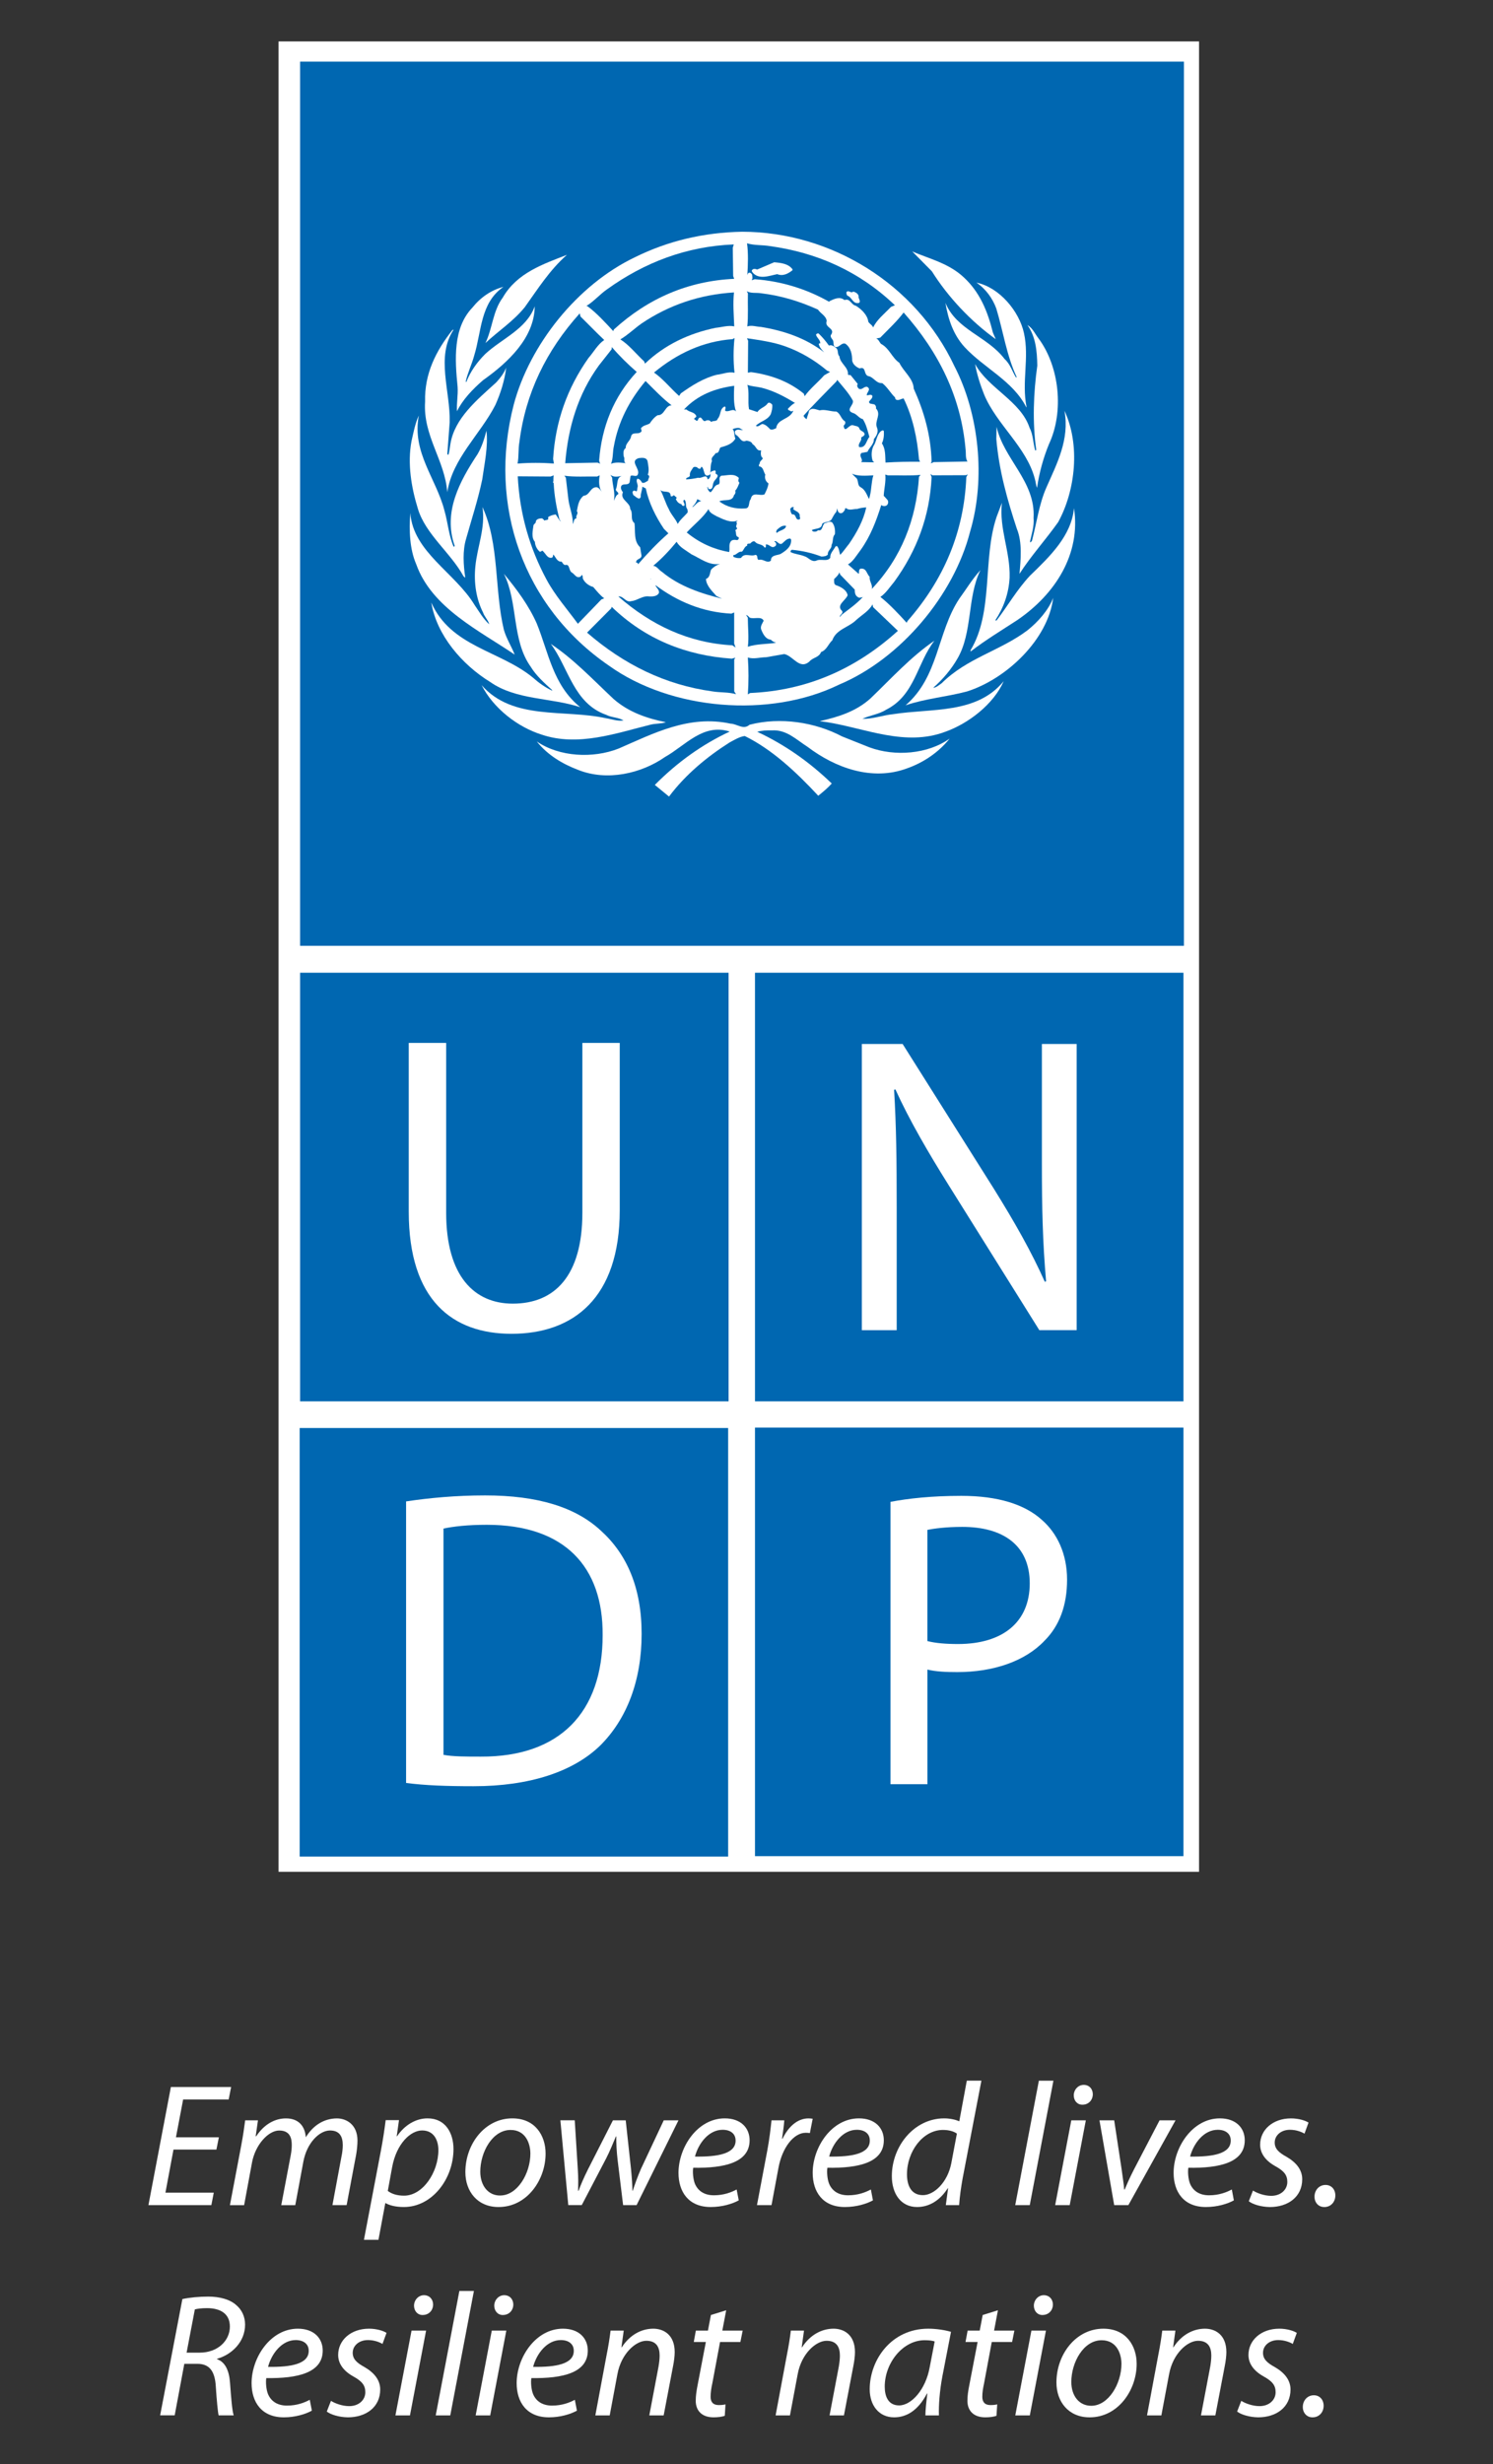 <?xml version="1.0" encoding="utf-8"?>
<!-- Generator: Adobe Illustrator 25.0.1, SVG Export Plug-In . SVG Version: 6.00 Build 0)  -->
<svg version="1.1" id="Layer_1" xmlns="http://www.w3.org/2000/svg" xmlns:xlink="http://www.w3.org/1999/xlink" x="0px" y="0px"
	 viewBox="0 0 510.24 841.89" style="enable-background:new 0 0 510.24 841.89;" xml:space="preserve">
<rect x="0" y="0" width="510.24" height="841.89" fill="#333333" stroke="none"/>
<style type="text/css">
	.st0{clip-path:url(#SVGID_2_);fill:none;stroke:#636466;stroke-width:0.25;}
	.st1{fill:#0067B1;}
	.st2{clip-path:url(#SVGID_4_);fill:#FFFFFF;}
	.st3{clip-path:url(#SVGID_4_);fill:#0067B1;}
	.st4{clip-path:url(#SVGID_4_);}
	.st5{fill:#FFFFFF;}
	.st6{clip-path:url(#SVGID_6_);}
	.st7{clip-path:url(#SVGID_16_);fill:#FFFFFF;}
	.st8{clip-path:url(#SVGID_16_);fill:#0067B1;}
	.st9{clip-path:url(#SVGID_16_);fill-rule:evenodd;clip-rule:evenodd;}
	.st10{clip-path:url(#SVGID_18_);fill-rule:evenodd;clip-rule:evenodd;}
	.st11{clip-path:url(#SVGID_20_);fill-rule:evenodd;clip-rule:evenodd;}
	.st12{clip-path:url(#SVGID_22_);fill:none;stroke:#636466;stroke-width:0.25;}
	.st13{fill:#9B9DA0;}
	.st14{fill:none;stroke:#FFFFFF;}
	.st15{fill:#006BB6;}
	.st16{clip-path:url(#SVGID_24_);}
	.st17{clip-path:url(#SVGID_28_);}
	.st18{clip-path:url(#SVGID_32_);fill:#FFFFFF;}
	.st19{clip-path:url(#SVGID_32_);fill:#0067B1;}
	.st20{clip-path:url(#SVGID_34_);fill:#FFFFFF;}
	.st21{clip-path:url(#SVGID_34_);}
	.st22{clip-path:url(#SVGID_34_);fill:#0067B1;}
	.st23{clip-path:url(#SVGID_36_);fill:#FFFFFF;}
	.st24{clip-path:url(#SVGID_36_);}
	.st25{fill:none;stroke:#FFFFFF;stroke-width:0.544;}
	.st26{clip-path:url(#SVGID_40_);fill:#FFFFFF;}
	.st27{clip-path:url(#SVGID_42_);fill:#FFFFFF;}
	.st28{clip-path:url(#SVGID_44_);fill:#FFFFFF;}
	.st29{clip-path:url(#SVGID_44_);fill:#0067B1;}
	.st30{clip-path:url(#SVGID_46_);fill:#FFFFFF;}
	.st31{clip-path:url(#SVGID_46_);fill:#0067B1;}
	.st32{clip-path:url(#SVGID_48_);fill:#FFFFFF;}
	.st33{clip-path:url(#SVGID_48_);fill:#0067B1;}
	.st34{clip-path:url(#SVGID_48_);}
	.st35{clip-path:url(#SVGID_50_);}
	.st36{clip-path:url(#SVGID_56_);fill:#FFFFFF;}
	.st37{clip-path:url(#SVGID_56_);fill:#0067B1;}
</style>
<g>
	<rect x="95.2" y="14.16" class="st5" width="314.58" height="625.39"/>
	<rect x="102.56" y="332.36" class="st1" width="146.44" height="146.44"/>
	<path class="st5" d="M139.69,356.35v57.6c0,30.47,15.08,41.78,35.12,41.78c21.16,0,36.99-12.21,36.99-42.23v-57.16h-12.77v58.03
		c0,21.51-9.43,31.06-23.79,31.06c-13.06,0-22.76-9.3-22.76-31.06v-58.03H139.69z"/>
	<rect x="258.02" y="332.36" class="st1" width="146.43" height="146.44"/>
	<path class="st5" d="M306.45,454.48v-41.77c0-16.28-0.14-28.01-0.89-40.34l0.45-0.14c4.81,10.59,11.34,21.75,18.14,32.62
		l31.04,49.63h12.76V356.7h-11.88v41.05c0,15.12,0.28,26.99,1.44,40.06l-0.45,0.13c-4.51-10.14-10.28-20.31-17.4-31.76l-31.19-49.48
		h-13.93v97.79H306.45z"/>
	<rect x="258.02" y="487.78" class="st1" width="146.43" height="146.43"/>
	<path class="st5" d="M355.98,519.24c-5.82-5.23-14.94-8.14-27.43-8.14c-10.15,0-18.13,0.89-24.22,2.05v96.47h12.62v-39.16
		c2.92,0.71,6.39,0.86,10.17,0.86c12.33,0,23.2-3.67,29.86-10.73c5.1-5.1,7.7-12.07,7.7-20.9
		C364.66,530.95,361.33,523.86,355.98,519.24"/>
	<path class="st1" d="M327.4,561.73c-4.07,0-7.7-0.29-10.46-1.01v-38c2.18-0.43,6.39-1.02,11.89-1.02c13.93,0,23.09,6.21,23.09,19.3
		C351.92,554.19,342.76,561.73,327.4,561.73"/>
	<rect x="102.41" y="487.92" class="st1" width="146.44" height="146.43"/>
	<path class="st5" d="M205.37,523.01c-8.56-7.98-21.46-12.06-39.6-12.06c-10.02,0-19.13,0.87-26.99,2.05v96.19
		c6.52,0.87,13.93,1.12,23.08,1.12c18.99,0,34.08-4.88,43.39-14.03c8.96-8.98,14.03-22.07,14.03-38.01
		C219.28,542.44,214.21,531,205.37,523.01"/>
	<path class="st1" d="M164.32,600.2c-4.95,0-9.58,0-12.76-0.61v-77.31c3.33-0.72,8.27-1.29,14.79-1.29
		c26.68,0,39.77,14.36,39.61,37.7C205.96,585.1,191.29,600.33,164.32,600.2"/>
	<rect x="102.56" y="21.06" class="st1" width="302.05" height="302.11"/>
	<path class="st5" d="M361.66,178.36c-4.23,5.99-9.34,11.6-13.25,17.71c0.44-4.83,1.01-10.79-0.89-15.38
		c-3.25-9.87-6.11-19.87-7.02-30.71l0.09-4.14c2.46,11.06,13.34,18.68,12.64,31.09c0.25,3.01-0.69,5.55-1.23,8.2l0.19,0.2l0.49-0.56
		c1.61-6.08,2.41-12.49,4.91-18.16c3.58-8.16,8-16.41,6.2-26.27C369.21,151.96,367.59,167.49,361.66,178.36"/>
	<path class="st5" d="M354.96,115.68c7.15,9.66,8.72,25.04,3.51,36.11c-1.92,4.71-3.3,9.7-4.06,14.89c-0.38-0.89-0.44-2.09-0.76-3.1
		c-2.82-10.83-13.08-18.55-17.32-28.78c-1.32-3.35-2.45-6.8-3.09-10.43c4.49,8.33,15.61,12.64,18.63,21.82
		c1.25,2.34,1.17,5.23,1.93,7.73c0.17,0,0.33-0.12,0.33-0.29c-1.33-9.46-0.93-19.36,0.37-28.69c-0.08-5.08-0.57-9.98-3.38-13.89
		C352.92,112.11,353.74,114.12,354.96,115.68"/>
	<path class="st5" d="M349.95,113.84c1.87,8.45-0.85,16.7,0.88,25.24l-0.09,0.07c-4.59-9.05-14.37-13.31-21.09-20.56
		c-3.91-4.3-5.6-9.54-6.55-15.1c3.86,9.3,14.24,11.35,20.2,19.15c2,1.81,2.65,4.31,3.94,6.37l0.2-0.21
		c-3.43-7.32-4.59-15.58-6.95-23.38c-1.23-3.4-3.6-6.73-6.79-8.86C341.54,98.18,348.33,106.34,349.95,113.84"/>
	<path class="st5" d="M329.01,94.43c5.91,5.27,8.57,12.12,10.32,19.21l0.96,2.24c-8.57-6.14-16.34-14.45-21.82-23.18l-6.69-6.77
		C317.66,88.43,323.99,89.92,329.01,94.43"/>
	<path class="st5" d="M217.04,87.87c11.15-5.51,23.35-8.45,36.62-8.69c30.34,0.05,59.33,17.86,72.53,45.96
		c8.37,16.14,10.76,38.37,5.32,56.6c-5.52,21.53-23.63,43.31-44.72,52.17c-23.74,11.63-57.49,8.73-78.65-6.45
		c-29.43-20.15-41.46-54.9-32.57-89.19C180.97,117.9,197.2,97.33,217.04,87.87"/>
	<path class="st5" d="M193.76,87.07c-5.92,5.19-10.02,11.75-14.4,17.87c-3.94,4.86-8.97,8.08-13.46,12.27
		c2.42-4.99,2.51-10.95,5.93-15.54C176.71,93.18,185.74,90.21,193.76,87.07"/>
	<path class="st5" d="M161.42,105.13c2.86-3.57,6.52-6.07,10.63-7.11c-7.96,5.46-7.45,15.29-9.99,23.46
		c-0.81,3.02-2.21,5.8-2.9,8.89l0.21,0.17c1.33-3.51,3.65-6.8,6.54-9.66c5.69-5.23,14.07-8.49,16.84-16.22
		c-0.12,10.75-9.1,19.19-17.67,25.25c-3.56,3.09-6.97,6.64-8.9,10.61c-0.2-2.69,0.41-5.43,0.21-8.33
		C155.45,122.8,154.77,112.1,161.42,105.13"/>
	<path class="st5" d="M145.28,137.22c-0.25-9.51,3.69-17.27,9.26-24.36c0.14-0.08,0.27-0.24,0.47-0.21
		c-6.11,9.3-1.06,21.02-1.33,31.6l-0.81,10.83c0.11,0.08,0.11,0.4,0.4,0.28c0.36-1.19,0.44-2.49,0.67-3.74
		c1.46-8.74,9.03-14.94,15.67-20.98c1.42-1.55,2.64-3.18,3.38-5.02c-0.52,4.34-1.9,8.73-3.7,12.76
		c-5.16,10.06-14.7,18.3-16.43,29.81C152.04,157.19,144.5,148.94,145.28,137.22"/>
	<path class="st5" d="M140.63,150.74c0.69-2.97,1.23-6.04,2.51-8.77c-2.46,12.56,5.99,21.61,8.76,32.52
		c1.17,4.06,1.46,8.45,3.11,12.27c0.16,0.08,0.29-0.08,0.4-0.2c-4.14-11.59,1.82-22.34,7.81-31.4c1.44-2.46,2.31-5.2,3.02-8
		c0.64,5.23-0.67,11.27-1.44,16.7c-1.45,6.93-3.62,13.48-5.5,20.21c-1.26,4.17-0.93,8.93-0.29,13.32l-0.6-0.48
		c-4.4-8.09-13.09-14.42-15.65-23.27C140.6,166.6,139.19,158.44,140.63,150.74"/>
	<path class="st5" d="M140.23,175.3c0.97,13.33,15.3,20.37,21.95,31.4c1.57,2.26,2.94,4.74,5.03,6.63c-0.34-1.4-1.65-2.61-2.13-4.06
		c-2.34-4.63-3.18-10.13-2.62-15.74c0.65-6.8,3.51-13.12,2.42-20.29c5.83,12.6,4.06,28.31,7.32,41.94c0.84,2.98,2.58,5.63,3.7,8.5
		c-11.99-8.18-28.35-15.94-33.66-30.91C140,187.61,139.76,181.21,140.23,175.3"/>
	<path class="st5" d="M147.4,205.88c6.69,15.13,23.42,16.38,34.66,25.59c2.04,1.82,4.24,3.38,6.56,4.48l0.12-0.13
		c-2.58-2.33-5.55-4.99-7.36-8c-6.56-9.14-4.26-21.94-9.17-31.76c4.47,5.35,8.53,10.89,11.23,16.98
		c4.03,9.91,5.55,21.09,14.86,28.59c-10.09-3.31-21.86-2.38-30.73-8.58C157.88,227.1,149.21,216.99,147.4,205.88"/>
	<path class="st5" d="M164.59,234.1c10.7,12.2,28.23,8.13,42.51,11.31c2,0.29,3.86,1.08,6,0.76c-1.7-1.08-4.07-0.96-5.93-1.93
		c-11.19-3.95-12.83-16.06-18.92-24.22c7.77,5.15,14.29,12.1,21.46,18.83c5.16,4.5,11.34,6.59,17.86,7.93
		c-1.56,0.56-3.62,0.39-5.31,0.84c-11.7,2.9-24.76,7.6-37.19,3.37C176.99,248.46,168.65,242.08,164.59,234.1"/>
	<path class="st5" d="M310.06,262.51c-12.07,4.51-24.68-0.2-34.1-7.35c-3.81-2.43-7.19-5.93-12.15-5.6
		c-1.77-0.05-3.52,0.04-5.03,0.48c9.17,4.26,17.68,10.14,25.48,17.67c-1.33,1.49-3.01,2.89-4.62,4.18
		c-7.49-8.07-15.83-15.86-25.12-20.41c-1.8,0.24-3.55,1.33-5.19,2.21c-7.58,4.8-15.07,10.96-20.69,18.48l-4.85-3.98
		c7.73-7.8,16.28-13.88,25.6-18.23c-9.16-2.9-15.16,4.79-22.12,8.69c-8.13,5.67-19.8,8.33-29.63,4.43
		c-5.29-2.01-10.38-4.96-14.21-9.75c7.74,5.32,19.24,5.89,28.01,2.43c11.8-5.12,24.02-11.59,38.22-8.5c2.23,0.04,4.4,2.26,6.5,0.37
		c10.55-2.74,22.49-0.84,31.59,3.98l9.38,3.74c8.69,3.22,19.97,2.34,27.42-2.99C320.72,257.15,315.49,260.59,310.06,262.51"/>
	<path class="st5" d="M323.02,250.04c-13.59,5.11-27.21-1.16-40.22-3.26l-2.49-0.33v-0.08c6.2-1.41,12.23-3.26,17.19-7.74
		c7.28-6.99,13.76-14.19,21.85-19.72c-6,7.69-6.62,18.63-16.53,23.59c-2.47,1.6-5.55,1.88-8.1,3.11c3.62,0.08,6.92-1.23,10.51-1.59
		c13.28-2.08,28.49,0.05,37.79-11.27C339.55,240.65,330.91,247.26,323.02,250.04"/>
	<path class="st5" d="M330.53,236.24c-6.9,1.85-14.31,2.45-21.05,4.75c11.39-9.78,10.76-24.91,18.36-36.42
		c2.4-3.27,4.42-6.7,7.24-9.78c-4.61,9.29-2.61,21.33-7.93,30.34c-2.05,3.57-4.98,7.04-8.22,9.87c1.06-0.05,2-0.96,2.91-1.57
		c8.66-8.61,19.93-11.03,29.27-18.04c3.73-2.98,7.17-6.88,8.82-11.1C358.16,218.56,343.95,231.96,330.53,236.24"/>
	<path class="st5" d="M347.65,211.88c-5.35,3.5-10.78,6.75-15.94,10.73v-0.46c7.9-13.12,4.03-31.13,8.88-45.53l1.82-4.83
		c-1,8.97,2.9,16.58,2.63,25.6c-0.3,5.44-2.06,10.27-4.92,14.6h0.47c3.88-5.07,6.9-10.45,11.41-15.29
		c7-6.75,14.12-13.67,15.05-23.06C369.42,189.3,360.65,203.02,347.65,211.88"/>
	<path class="st1" d="M287.07,210.84l0.56-0.77c2.42-1.89,5.03-3.67,7.17-6h0.29c-0.5-0.16-1.1,0.32-1.65,0.09
		c-1.15-0.52-1.33-1.54-1.33-2.7l-4.96-5.12l-0.27-0.76c-0.37,0.97-1.1,1.56-1.82,2.28c0.04,0.65-0.2,1.63,0.57,2.06
		c1.61,0.53,3.7,1.58,4.06,3.46c-0.65,1.78-4.03,3.38-1.95,5.32C288.43,209.66,286.79,210.02,287.07,210.84"/>
	<path class="st1" d="M258.3,145.51c0.92,0.52,1.44-0.44,2.22-0.64c1.12,0.12,1.99,1.09,2.68,1.8c0.72,0.33,1.42-0.11,2.05-0.35
		c0.45-3.34,4.63-2.86,5.88-5.99l-0.76,0.28c-0.32-0.45-1.12-0.25-1.08-0.97c0.68-0.66,1.57-1.66,2.41-1.94
		c-3.61-2.25-7.36-4.19-11.47-5.23c-1.6-0.37-3.3-0.41-4.83-0.97c0.77,2.29,0.09,5.67,0.58,8.33l2.88,0.95
		c0.86-1.39,2.71-1.67,3.51-3c0.52-0.44,1.12,0,1.54,0.48c0.13,1.09-0.15,2.17-0.48,3.21C262.31,143.66,259.73,143.93,258.3,145.51"
		/>
	<path class="st1" d="M301.18,172.55c-1.7,5.4-3.68,10.66-7.06,15.38c-1.32,1.69-2.62,4.04-4.33,4.91l3.66,3.23
		c0.19-0.2,0.08-0.53,0.13-0.81c0-0.48,0.23-1.05,0.83-0.97c1.76-0.04,1.8,1.85,2.82,2.82c-0.21,1.53,1.13,2.74,0.68,4.15
		c10.16-10.71,15.23-23.83,16.16-38.36l0.54-0.64c-3.62,0.35-7.44,0.1-11.17,0.16l-0.89-0.27c0.25,2.45-0.4,4.82-0.54,7.24l1.3,1.44
		c0.39,0.57,0.25,1.42-0.27,1.85C302.44,173.04,301.73,173.01,301.18,172.55"/>
	<path class="st1" d="M291.49,136.93c-1.35-2.57-3.52-4.87-5.39-7.16l-0.19,0.49c-3.71,3.85-7.78,7.84-11.31,11.8
		c0.22,0.48,0.62,0.92,1.09,1.16c0.14-0.96,0.68-1.81,0.77-2.81c0.95-1.33,2.41-0.48,3.65-0.2c1.93-0.44,3.74,0.44,5.71,0.41
		c1.46,0.71,1.58,2.57,2.91,3.29c0.36,0.52,0.07,1.13-0.41,1.53c0.41,3.02,1.85-0.81,3.39-0.09c0.64,0.24,1.44,0.16,1.91,0.85
		c0.25,1.25,1.78,1.02,1.86,2.21c-0.13,0.6-0.77,0.76-1.19,1.09c0.38,1.2-1.22,1.96-0.68,3.25c2.34,0.44,2.42-2.26,3.51-3.46
		c-0.6-2.08-1.05-4.22-2.24-6.08c-1.32-0.27-2.13-1.85-3.47-2.13C288.85,140.07,291.82,138.47,291.49,136.93"/>
	<path class="st1" d="M255.58,220.98c2.99-1.01,6.45-0.84,9.67-1.37c-0.64-0.24-1.29-0.39-1.78-1.05c-1.88-0.11-2.77-2.08-3.37-3.58
		c-0.29-1.07,0.45-1.97,0.89-2.9c-0.8-1.65-3.3-0.45-4.76-1.04c-0.4-0.33-0.69-0.82-1.25-0.9l0.59,0.9
		C255.58,214.34,255.99,217.73,255.58,220.98"/>
	<path class="st1" d="M258.18,189.58c1.04,0.2,0.3,1.34,1.08,1.74c1.65-0.53,2.91,1.4,4.22,0.2c-0.06-1.9,2.08-1.73,3.23-2.21
		c1.82-1.08,3.87-2.53,3.66-4.96l-0.3-0.35c-1.25,0-1.88,0.96-2.79,1.72c-1.15,0.65-1.71-1.21-2.64-0.76
		c0.05,0.2,0.25,0.29,0.42,0.37c0.23,0.29,0.31,0.88,0,1.17c-1.38,1.24-2.01-0.62-3.32-0.49v0.49c0.06,0.28-0.07,0.72-0.47,0.55
		c-0.82-1.33-2.46-0.84-3.28-2c-0.51-0.29-1,0.07-1.35,0.4c-0.29,0.61-1.58-0.08-1.26,0.97c-1,0.36-1.11,1.43-1.84,2.09
		c-1.26-0.22-1.81,1.2-2.99,1.17c0.11,0.24,0,0.64,0.35,0.68c0.74,0.32,1.46,0.4,2.35,0.28
		C254.47,188.7,256.48,190.31,258.18,189.58"/>
	<path class="st1" d="M270.07,173.85c0.06,0.6,0.15,1.4,0.66,1.92c1.57-0.23,0.9,1.94,2.34,1.74c0.81-0.24,0.05-0.93,0.27-1.45
		c-0.22-1.21-1.4-1.34-2.21-2.05c-0.09-0.24,0.09-0.44,0.19-0.64C270.73,173.04,270.45,173.41,270.07,173.85"/>
	<path class="st1" d="M268.25,118.3c-4.08-1.45-8.54-2.06-12.97-2.73l0.4,0.88l-0.09,10.9l1.06-0.2c6.68,0.92,12.78,3.06,18.06,7.36
		l0.29,0.85c1.79-2.54,4.54-4.71,6.66-7.12l2.02-1.17l-0.97-0.4C278.29,122.97,273.48,120.16,268.25,118.3"/>
	<path class="st1" d="M193.38,163.22l0.87,7.41c0.36,2.85,1.61,5.59,1.52,8.41c0.44-0.6,0.17-1.81,1.26-1.94
		c-0.45-0.88,0.84-1.64,0.11-2.41c0.36-1.92,0.59-3.9,2.3-5.31c2.06-0.09,2.21-2.79,4.27-2.91c1.04-0.05,1.69,1.38,2.15,1.85
		c-1.3-1.55-1.23-4.14-0.91-5.91l-0.89,0.41c-3.74-0.08-7.64,0.22-11.18-0.28L193.38,163.22z"/>
	<path class="st1" d="M265.55,182.06c0.95-1,2.99-0.96,3.08-2.4c-1.41-0.22-2.13,0.55-3.08,1.32
		C265.42,181.28,264.98,181.84,265.55,182.06"/>
	<path class="st1" d="M291.15,161.86l1.24,1.23c1.24,0.85,0.41,2.65,1.73,3.38c1.56,0.81,2.13,2.62,2.84,3.99
		c0.23-0.36,0.23-0.8,0.36-1.16c0.54-2.21,0.46-4.7,1.16-6.88C296.05,162.54,293.26,162.78,291.15,161.86"/>
	<path class="st1" d="M274.92,190.06c1.37,0.36,2.3,2.06,4.01,1.53c1.46-0.81,3.87,0.48,4.84-1.04c-0.16-1.49,1.13-2.58,1.78-3.86
		l0.47-0.12c0.81,0.84,0.77,2.1,1.13,3.02c1.12-1.2,2.01-2.54,3.03-3.78c2.65-3.87,4.91-8.01,5.87-12.44
		c-1.08,0.04-2.18,0.23-3.17,0.55c-1.17-0.07-2.59,0.61-3.59-0.2c-0.35-0.31-0.61,0.16-0.55,0.49c-0.42,0.6-0.82,1.36-1.75,1.09
		c-0.72-0.32-0.72-1.09-0.97-1.65c0.04,0.44-0.11,0.85-0.2,1.25c-0.84,0.88-1.13,1.73-1.72,2.69c-0.85,0.93-2.22,0.61-3.11,1.36
		c-0.16,1.94-2.3,1.53-3.5,2.14c-0.08,0.24,0.2,0.28,0.32,0.48c0.57,0.16,1.33,0.16,1.73-0.41c1.7,0.46,1.33-1.68,2.32-2.41
		c0.84-0.12,1.64-0.84,2.51-0.27c0.9,1.08,1.1,2.64,0.97,4.06c-0.97,0.96-0.47,2.53-1.16,3.66c0.15,1.33-1.46,1.93-1.25,3.27
		c-0.52,0.59-1.42,0.69-2.22,0.69c-3.17-1.21-6.52-1.98-10.07-2.31c-0.31,0.12-0.52,0.4-0.47,0.77
		C271.63,189.38,273.39,189.42,274.92,190.06"/>
	<path class="st1" d="M250.92,225.33l0.41-0.61l-1.25,0.33c-15.69-1.09-29.58-6.64-41.04-17.72l-0.12,0.49l-8.29,8.33
		c12.55,10.88,26.73,17.88,42.9,20.09c2.59,0.44,5.53,0.2,8.01,0.96l-0.61-0.96V225.33z"/>
	<path class="st1" d="M234.69,181.93c4.31,3.55,9.14,5.75,14.51,6.69c0.28-1.09-0.16-2.45,0.4-3.38c0.39-0.9,1.48-0.85,2.28-0.69
		c0.48-0.04,0.77-0.63,0.48-1.05c-1.15-0.22-0.63-1.52-1.05-2.25c0.06-0.4,0.74-0.32,0.57-0.85c-0.81-0.64,0.4-1.36-0.28-2.05
		c0.2-0.13,0.34-0.37,0.54-0.51c-2.43,1.02-5.03-0.46-7.18-1.42c-1.06-0.62-2.58-1.21-2.81-2.5
		C240.43,176.74,237.11,179.31,234.69,181.93"/>
	<path class="st1" d="M230.56,169.38c-0.39-0.21-0.44-0.16-0.76,0.19c-0.2,0-0.44,0.04-0.6-0.08c0-2.29-2.56-0.92-3.54-2.12
		c1.13,2.08,1.73,4.46,2.89,6.55c0.73,1.85,2.33,3.31,3.07,5.12c0.77-1.46,2.29-2.62,3.39-3.95c0.07-0.6-0.05-1.13-0.39-1.57
		c-0.35-0.85-0.02-2.05-0.68-2.77c-1.03,0.36,0.37,1.4-0.08,2.02c-0.44,0.27-0.92-0.1-0.95-0.5c-0.93-0.15-1.65-0.96-1.95-1.81
		C231.72,169.98,230.76,169.77,230.56,169.38"/>
	<path class="st1" d="M238.29,170.55c-0.25,1-0.92,1.88-1.66,2.61l0.13,0.08c0.97-0.68,1.66-1.93,2.9-2.01L238.29,170.55z"/>
	<path class="st1" d="M249.96,209.67c-9.79-0.49-18.35-4.07-25.97-9.75c0.24,0.96,1.52,1.58,1.17,2.78c-0.69,1.1-2.1,1.12-3.22,1.1
		c-2.31-0.37-4,1.36-6.15,1.59c-1.98,0.62-2.66-1.81-4.47-1.59c11.18,9.77,23.97,15.88,38.96,16.69l1.12,0.76l-0.49-1.36v-10.63
		L249.96,209.67z"/>
	<path class="st1" d="M206.49,204.43c-1.37-0.97-2.59-2.53-3.75-3.87c-1.33-0.36-2.7-1.28-3.38-2.56c-0.4-0.46-0.03-1.25-0.48-1.57
		l-0.49,0.6c-1.41,0.68-1.91-0.77-2.89-1.36c-1.25-0.68-0.64-3.06-2.35-2.62c-0.63-0.04-0.84-0.76-1.24-1.16
		c-1.56,0.15-1.97-1.58-2.82-2.42c-0.16,0.36,0,0.84-0.48,1.08c-1.61,0.37-2.17-1.6-3.27-2.42c-0.28,0.12-0.48,0.46-0.89,0.37
		c-0.95-0.85-1.59-2.06-1.65-3.39c-1.32-1.5-0.71-3.87-0.47-5.68c0.24-0.48,0.94-0.75,0.8-1.36c0.37-0.85,1.26-0.93,2.1-0.97
		c0.33,0.17,0.65,0.48,0.8,0.77c0.53-0.33,1.7,0.04,1.26-1.13c0.68-0.59,1.69-0.81,2.62-0.97c0.64,0.82,0.95,1.74,1.82,2.49
		l-0.56-0.87c-0.97-3.95-1.73-7.97-1.94-12.24c0.04-0.24-0.51-0.36-0.19-0.59l0.07,0.11c0.06-0.89-0.02-1.65,0.12-2.26l-1.08,0.41
		l-11.2-0.08c0.64,12.87,4.07,24.58,9.86,35.34c2.85,5.3,7.04,10.09,10.69,15.05l8.01-8.3L206.49,204.43z"/>
	<path class="st1" d="M219.37,110.45c-2.49,1.73-4.78,3.99-7.36,5.51c2.99,1.89,5.44,5.04,8.13,7.52l0.28,0.77
		c6.85-6.56,15.18-10.38,24.16-12.24c2.13-0.21,4.28-0.93,6.35-0.49c-0.15-3.82-0.49-7.81-0.09-11.6
		C239.17,100.63,228.72,104.18,219.37,110.45"/>
	<path class="st1" d="M209.79,152.48c-0.45,1.93-0.2,4.18-0.97,6c1.43-0.66,3.47-0.41,5.03-0.21c-0.91-0.48-0.15-1.65-0.69-2.29
		c-0.12-1-0.29-2.25,0.69-2.9c-0.11-1.65,1.65-2.5,1.82-3.98c0.44-1.69,2.37-0.56,3.3-1.45c0.6-0.33,0.08-0.89,0.08-1.32
		c0.8-1.1,2.06-1.05,3.01-1.65c0.69-1.05,1.58-2.18,2.7-2.81c2.42,0.08,2.46-3.31,4.76-3.39c-3.14-2.37-6.13-5.55-8.9-8.29
		C215.07,136.82,211.28,144.14,209.79,152.48"/>
	<path class="st1" d="M211.32,168.81c0.11-0.73-0.96-0.92-0.85-1.64c0.77-1.49,0.04-3.91,2.01-4.55c-1.4,0.24-2.65,0.52-3.86-0.36
		l0.59,0.97c0.09,2.66,1.15,5.19,0.58,7.89C210.24,170.34,210.37,169.3,211.32,168.81"/>
	<polygon class="st1" points="222.42,197.86 222.26,197.58 222.42,198.09 	"/>
	<path class="st1" d="M209.03,119.34l-4.36,5.53c-7.11,9.77-10.51,21.08-11.51,33.4l11.04-0.2l1.05,0.41
		c-0.45-0.3-0.34-0.78-0.49-1.17c0.89-11.47,4.92-21.69,12.84-30.23c-3.05-2.65-5.92-5.46-8.5-8.49L209.03,119.34z"/>
	<path class="st1" d="M243.02,194.62c0.89-0.95,1.93-1.57,3.03-1.97c-3.58,0.72-6.73-1.85-9.78-3.27c-1.74-1.29-3.99-2.34-5.03-4.27
		c-2.38,2.9-5.19,5.91-8.01,8.21c1.24,0.08,1.93,1.45,2.98,2.06c6.04,5.03,13.56,7.45,20.55,9.18l-1.9-0.9
		c-1.46-1.64-3.52-3.58-3.59-5.86C242.71,197.3,242.56,195.71,243.02,194.62"/>
	<path class="st1" d="M215.5,162.61l-0.32,2.13c-0.48,1.27-2.05,0.33-2.77,1.18c-0.52,0.8,0.03,1.65,0.47,2.29
		c-1.12,2.59,2.55,3.4,2.5,5.72c1.13,1.45-0.16,3.54,1.46,4.83c0.35,2.62-0.37,6.16,1.93,8.22l0.41,2.5
		c0.46,1.73-2.07,1.27-1.74,2.82c0.49-0.25,0.59,0.4,0.64,0.55v-0.08c3.1-3.58,6.68-7.37,10.34-10.54l-1.53-1.54
		c-2.86-4.27-5.11-8.82-6.2-13.81l-1.16-0.59c-0.04,1.28-0.66,2.29-0.56,3.57l-0.41,0.49c-0.84-0.03-1.37-0.73-2.09-1.17
		c-0.16-0.44-0.61-1.16,0.09-1.53c0.4-0.03,0.67,0.09,0.97,0.27c0.35-0.43,0.19-1.07,0.41-1.64c0.1-0.97-0.74-1.86-0.14-2.7
		c0.77-0.08,1.34,0.84,1.65,1.36c0.77,0.24,1.37-0.39,2.01-0.68c0-0.68,0.96-1.61-0.08-2.01c0.57-1.57,0.16-3.22-0.09-4.74
		c-0.43-1.33-1.93-1.09-3.01-0.98c-3.26,1.04,0.53,3.51-0.28,5.52C217.55,163.22,216.35,162.14,215.5,162.61"/>
	<path class="st1" d="M318.65,162.41l-0.67-0.48l0.4,1.09c-0.63,13.4-5.1,25.23-12.77,35.76c-1.48,1.76-2.87,3.93-4.73,5.18
		c3.07,2.41,6.45,6.03,8.97,8.82l0.31-0.6c12.32-14.05,19.32-30.33,20.08-49.15l0.49-0.96l-0.6,0.3L318.65,162.41z"/>
	<path class="st1" d="M209.59,113.14l0.2-0.56c11.75-10.7,25.44-16.58,41.12-17.31l-0.35-0.96l-0.13-9.67l0.34-1.12
		c-16.18,0.64-30.55,6.16-43.3,15.33c-2.46,1.69-4.63,4.27-7.14,5.72h0.36C203.88,106.9,206.9,110.25,209.59,113.14"/>
	<path class="st1" d="M250.36,115.88c-10.22,0.74-19.09,5-26.85,11.41c3.07,2.11,5.79,5.54,8.57,7.99c0.2-0.27,0.41-0.55,0.6-0.88
		c3.83-2.73,7.78-5.22,12.28-6.35c2-0.21,3.99-1.16,6.07-0.69c-0.43-3.79-0.43-7.96,0-11.87L250.36,115.88z"/>
	<path class="st1" d="M250.92,131.82c-6.47,0.86-12.43,3.07-17.17,8.1h0.86c0.98,0.97,2.54,0.76,3.27,2.06
		c0.36,0.72-0.68,0.64-0.64,1.24c0.21,0.17,0.49,0.2,0.64,0.49c0.76,0.27,0.6-0.45,0.9-0.77c1-1,1.16,0.96,2.13,0.96
		c0.69-0.45,1.65-0.48,2.12,0.28c0.66-0.56,2.03-0.04,2.23-1.08c1.26-1.33,0.57-3.38,2.42-4.23c0.64,0.36-0.04,0.97,0.2,1.53
		c1.24,0.52,2.65-1.05,3.66,0.21C250.61,137.98,250.83,134.72,250.92,131.82"/>
	<path class="st1" d="M251.33,149.86c-1.2,2.01-3.22,2.45-5.11,3.02c-0.52,0.64-0.39,2.06-1.65,1.93c-0.39,0.9-1.77,1.42-1.24,2.71
		c-0.66,1.37-0.35,3.13-0.69,4.63c-2.38,1.48-1.71-1.98-2.89-2.7l-0.43,0.69c-0.46,0.12-0.79-0.16-1.12-0.48
		c-0.36-0.14-0.97-0.26-1.29,0.07c-0.52,0.89-1.32,1.61-1.13,2.82c-0.23,0.72-1.44,0.48-1.28,1.25c1.33-0.04,2.77-0.27,4.06-0.56
		c0.94,0.23,1.69-0.44,2.62-0.48c0.31,0.16,0.71,0.48,0.56,0.96h0.33c0.64-0.49,0.91-1.22,0.64-1.93c0.09-0.85,1.02-0.85,1.57-1.09
		c0.53,0.24,0.2,0.76,0.29,1.17c1.81,0.68-0.44,2.01-0.69,2.96c-0.48,0.77,0,2.5-1.53,2.26c-0.27-0.07-0.45-0.36-0.39-0.69h-0.21
		c-0.03,0.66,0.45,1.53,1.09,1.81c1.11-0.92,1.16-2.49,2.79-2.7c0.82-0.88-0.38-2.24,0.88-2.97c2.09-0.05,4.32-0.93,5.99,0.75
		c-0.13,0.73-0.4,1.06,0.21,1.66c-0.42,0.93-0.68,1.93-1.45,2.7c0.2,0.52,0.04,1.16-0.42,1.53c-0.54,2.45-3.37,1.28-5.01,2.13
		c2.53,1.93,5.59,2.65,8.88,2.41c1.73-0.08,0.97-2.22,1.86-3.17c0.55-2.81,3.14-0.89,4.71-1.65c0.59-1.2,1.2-2.38,1.35-3.74
		c-1-0.64-1.4-1.86-1.08-3.01c-0.68-0.93-0.61-2.63-2.1-2.79c-0.23-0.32-0.04-0.74,0.17-0.95c-0.03-0.89,0.85-1.17,1.09-1.86
		c-0.92-0.6-0.68-1.93-0.6-2.7c-1.58,0.45-1.73-1.6-2.9-2.04c-0.29-0.93-1.29-1.09-2.1-1.25c-1.93,0.92-2.25-1.45-3.7-2.01
		c-0.16-0.45-0.49-1.1,0-1.45c0.73-0.61,1.69-0.09,2.53-0.14l-0.68-0.36c-0.64-0.72-2.05-0.27-2.9,0
		C251.17,147.4,250.83,148.85,251.33,149.86"/>
	<path class="st1" d="M189.3,158.4l-0.27-1.58c0.77-12.85,4.86-24.26,12.08-34.49c1.79-2.05,3.13-4.62,5.39-6.16
		c-2.62-2.45-5.34-5.31-8.1-8l-0.27-1.1c-11.48,12.76-18.55,27.33-20.62,43.96c-0.45,2.42-0.14,4.91-0.63,7.37
		C180.9,158.07,185.27,158.07,189.3,158.4"/>
	<path class="st1" d="M298.19,206.49c-1.14,2.21-3.64,3.61-5.53,5.31c-2.61,2.62-6.88,3.18-8.21,6.97c-1.4,1.28-1.88,3.29-3.85,4.02
		c-0.74,1.93-2.79,1.82-3.95,3.21c-3.39,3.02-5.57-1.92-8.62-2.52l-6.16,1.08c-2.14,0-4.27,0.77-6.29,0.08
		c0.29,4.09,0.29,8.52,0,12.63l0.77-0.48c19.4-0.84,36.14-8.21,50.51-21.25l-8.48-8.1L298.19,206.49z"/>
	<path class="st1" d="M255.39,94.22c0-0.35,0.16-0.67,0.38-0.94c0.55-0.34,1.02,0.16,1.26,0.55c0.05,0.57,0.3,1.54-0.18,1.86
		c0.48,0.08,0.73-0.28,1.16-0.28c9.22,0.69,17.75,3.38,25.41,7.73v-0.2c1.56-0.77,3.57-1.77,5.19-0.41
		c1.93-0.72,2.29,1.66,3.86,1.93c1.9,1.13,4.04,3.23,4.27,5.44c0.34,0.72,1.5,1.24,1.65,2.01c1.29-2.73,3.87-4.68,6.09-7.04
		l1.36-0.57c-12.15-11.59-26.6-17.99-42.71-20.21c-2.56-0.44-5.4-0.2-7.84-0.96C255.77,86.3,255.63,90.65,255.39,94.22"/>
	<path class="st1" d="M255.39,111.54c1.53-0.53,3.09,0.12,4.64,0.16c7.89,1.29,15.34,3.82,21.64,8.69c-0.75-0.81-1.68-1.73-1.85-2.9
		c0.13-0.16,0.3-0.2,0.49-0.16c0.09-1.25-1.25-1.9-1.43-3.02c0.18-0.24,0.48-0.48,0.88-0.37c1.35,1.29,2.51,2.7,3.53,4.14
		c0.9-0.35,1.62,0.21,2.27,0.68c1.16,0.68,0.44,2.18,1.33,2.99c0.16,2.37,3.06,3.7,2.9,6.08c0.02,0.56,0.71,0.12,0.95,0.4l2.41,2.97
		c-0.44,0.57-0.07,1.26,0.42,1.65c1.08,0.49,1.68-0.88,2.76-0.68c1.56,0.88-0.25,1.93-0.09,2.9c0.61,0.03,1.38-0.48,1.87,0.12
		c0.19,0.89-0.74,1.45-1.11,2.02c0,0.88,0.73,0.68,1.38,0.88c0.72-0.03,1.17,0.85,0.97,1.45c2.01,2.1-0.61,4.35,0.36,6.56
		c0.63,1.44-0.17,2.85-1.06,3.93c0.05,1.78-1.58,2.86-2.19,4.35l-2.06,0.4c-1.1,1.09,0.94,2.42-0.16,3.11l4.51,0.08l-0.49-0.48
		c-0.63-1.76-0.48-4.15,0.62-5.72c0.68-1.45,0.85-3.19,2.14-4.43c0.27-0.08,0.79-0.61,1.04,0c0.08,1.37-0.04,2.93-0.68,4.15
		c1.29,1.85,1.12,4.26,1.24,6.56c3.98-0.25,7.9-0.32,11.81-0.28l-0.36-0.77c-0.62-7.44-2.14-14.49-5.25-20.85
		c-0.85,0.05-1.45,0.72-2.41,0.48c-0.32-0.11-0.53-0.43-0.49-0.8c-1.6-1.53-2.62-3.54-4.42-4.93c-2.08,0.2-2.99-2.17-4.84-2.41
		c-1.64-0.68-0.52-3.35-2.9-2.61c-1.17-0.49-2.3-1.37-2.53-2.7c0-2.09-0.41-4.35-2.28-5.72c-1.46-0.52-2.06,1.4-3.52,1.09
		c-0.8-0.41-0.44-1.45-0.7-2.13c-0.27-0.62-0.95-1.06-0.83-1.86c1.89-2.49-2.3-2.45-1.37-4.91c-0.25-1.77-2.05-2.46-2.98-3.86
		c-6.24-2.82-12.48-4.74-19.51-5.6c-1.73-0.25-3.34,0.12-4.83-0.68l0.39,0.75C255.5,104.05,255.77,108.03,255.39,111.54"/>
	<path class="st1" d="M299.41,115.68c0.85,0.2,1.1,1.21,1.68,1.81c2.92,1.56,3.69,4.71,6.27,6.48c1.45,3.03,4.79,5.36,4.91,8.82
		c3.49,7.73,5.87,15.9,6.11,24.99l-0.31,0.48c0.35,0,0.67-0.16,0.95-0.36l11.61-0.21c-0.76-1.12-0.45-2.77-0.64-4.14
		c-1.54-17.91-9.18-33.25-21.17-46.77c-2.22,2.97-5.23,5.75-8.01,8.6L299.41,115.68z"/>
	<path class="st5" d="M257.02,92.31c0.36-0.64,1.27-0.41,1.75-0.21l5.8-2.49c2.33,0.2,4.9,0.48,6.28,2.42v0.28
		c-1.45,1.2-3.3,2.16-5.23,1.36c-2.66,0.53-6.37,2.06-8.51-0.68C257.02,92.78,256.79,92.5,257.02,92.31"/>
	<path class="st5" d="M291.61,99.62c0.8,0.25,1.54,0.61,1.82,1.46c-0.21,0.91,0.85,1.68,0.19,2.4c-2.17,0.57-2.37-1.88-4.06-2.49
		c-0.23-0.33-0.32-0.73-0.28-1.17C290.05,98.9,290.77,100.43,291.61,99.62"/>
	<polygon class="st5" points="73.96,734.46 59.29,734.46 56.54,749.18 73.06,749.18 72.23,753.44 50.73,753.44 58.4,713.09 
		78.99,713.09 78.15,717.34 62.59,717.34 60.13,730.27 74.8,730.27 	"/>
	<path class="st5" d="M78.58,753.44l3.89-20.53c0.6-3.23,1.02-6.05,1.32-8.44h4.37l-0.78,5.45h0.18c2.69-4.07,6.34-6.11,10.18-6.11
		c4.43,0,6.52,2.81,6.76,6.46c2.58-4.19,6.29-6.41,10.6-6.46c3.35,0,7.07,2.15,7.07,7.6c0,1.32-0.18,3.29-0.48,4.91l-3.23,17.12
		h-4.85l3.11-16.7c0.24-1.08,0.42-2.57,0.42-3.77c0-3.05-1.14-5.03-4.37-5.03c-3.59,0-7.9,4.19-9.1,10.66l-2.76,14.85h-4.79l3.23-17
		c0.24-1.32,0.36-2.39,0.36-3.53c0-2.46-0.66-4.97-4.31-4.97c-3.65,0-8.14,4.79-9.28,10.96l-2.69,14.54H78.58z"/>
	<path class="st5" d="M124.38,765.29l5.81-30.53c0.66-3.47,1.26-7.43,1.62-10.36h4.55l-0.78,5.51h0.12
		c2.57-3.83,6.41-6.11,10.42-6.11c6.23,0,8.86,5.15,8.86,10.47c0,10.24-7.31,19.82-16.95,19.82c-3.05,0-5.09-0.66-6.23-1.32h-0.12
		l-2.34,12.52H124.38z M132.53,748.59c1.32,1.02,3.17,1.62,5.56,1.62c6.41,0,11.73-7.97,11.73-15.57c0-3.05-1.31-6.71-5.57-6.71
		c-3.89,0-8.74,4.43-10.24,12.57L132.53,748.59z"/>
	<path class="st5" d="M170.36,754.09c-7.25,0-11.32-5.39-11.32-11.91c0-9.58,6.64-18.38,16.05-18.38c7.84,0,11.37,5.92,11.37,12.03
		c0,8.98-6.34,18.26-16.05,18.26H170.36z M170.96,750.15c5.87,0,10.3-7.55,10.3-14.31c0-3.35-1.56-8.08-6.76-8.08
		c-6.23,0-10.36,7.6-10.36,14.25c0,4.73,2.64,8.15,6.76,8.15H170.96z"/>
	<path class="st5" d="M196.42,724.47l1.02,16.28c0.24,3.6,0.18,5.45,0.12,7.78h0.18c0.66-1.86,1.74-4.37,3.17-7.24l8.56-16.82h4.37
		l1.8,16.52c0.3,3.18,0.48,5.63,0.48,7.54h0.12c0.78-2.33,1.56-4.55,2.76-7.36l7.84-16.7h5.03l-14.31,28.97h-4.61l-1.92-15.75
		c-0.3-2.69-0.42-5.14-0.42-7.72h-0.12c-1.19,2.81-2.04,4.97-3.35,7.54l-8.32,15.92h-4.61l-2.7-28.97H196.42z"/>
	<path class="st5" d="M252.47,751.82c-2.16,1.19-5.69,2.27-9.58,2.27c-7.66,0-11.01-5.27-11.01-11.67c0-8.74,6.46-18.62,15.81-18.62
		c5.51,0,8.49,3.29,8.49,7.48c0,7.61-8.56,9.58-19.27,9.4c-0.24,1.26-0.06,3.95,0.6,5.51c1.14,2.63,3.47,3.89,6.46,3.89
		c3.41,0,5.99-1.02,7.78-1.98L252.47,751.82z M251.39,731.35c0-2.34-1.79-3.65-4.43-3.65c-4.73,0-8.26,4.61-9.45,9.16
		c7.78,0.12,13.89-0.96,13.89-5.45V731.35z"/>
	<path class="st5" d="M258.7,753.44l3.53-18.68c0.72-3.77,1.14-7.6,1.44-10.29h4.37c-0.17,2.03-0.42,4.01-0.78,6.28h0.18
		c1.92-3.95,4.97-6.94,8.86-6.94c0.48,0,1.02,0.06,1.44,0.12l-0.96,4.9c-0.36-0.06-0.84-0.11-1.38-0.11
		c-4.25,0-8.09,5.21-9.34,11.91l-2.39,12.81H258.7z"/>
	<path class="st5" d="M298.33,751.82c-2.16,1.19-5.69,2.27-9.58,2.27c-7.66,0-11.01-5.27-11.01-11.67c0-8.74,6.47-18.62,15.81-18.62
		c5.51,0,8.5,3.29,8.5,7.48c0,7.61-8.56,9.58-19.28,9.4c-0.24,1.26-0.06,3.95,0.6,5.51c1.13,2.63,3.47,3.89,6.47,3.89
		c3.41,0,5.98-1.02,7.78-1.98L298.33,751.82z M297.26,731.35c0-2.34-1.79-3.65-4.43-3.65c-4.73,0-8.26,4.61-9.46,9.16
		c7.78,0.12,13.89-0.96,13.89-5.45V731.35z"/>
	<path class="st5" d="M335.4,710.93l-6.41,33.35c-0.54,2.98-1.02,6.34-1.2,9.16h-4.55l0.77-5.75h-0.12
		c-2.64,4.13-6.29,6.4-10.48,6.4c-5.57,0-8.62-4.61-8.62-10.54c0-10.3,7.66-19.75,17.9-19.75c1.85,0,3.89,0.42,5.15,1.01l2.57-13.89
		H335.4z M327.02,729.01c-0.96-0.72-2.63-1.26-4.73-1.26c-6.95,0-12.33,7.42-12.33,15.15c0,3.47,1.2,7.13,5.45,7.13
		c3.83,0,8.44-4.37,9.7-10.9L327.02,729.01z"/>
	<polygon class="st5" points="346.96,753.44 355.04,710.93 360.01,710.93 351.93,753.44 	"/>
	<path class="st5" d="M360.61,753.44l5.51-28.97h4.97l-5.51,28.97H360.61z M369.89,719.13c-1.74,0-2.93-1.37-2.93-3.24
		c0.06-1.97,1.55-3.53,3.41-3.53c1.86,0,3.11,1.38,3.11,3.24c-0.06,2.09-1.56,3.53-3.53,3.53H369.89z"/>
	<path class="st5" d="M380.78,724.47l2.51,16.52c0.42,3.29,0.84,5.57,0.9,7.12h0.18c0.66-1.55,1.44-3.47,3.12-6.76l8.8-16.88h5.45
		l-16.11,28.97h-4.85l-5.03-28.97H380.78z"/>
	<path class="st5" d="M421.68,751.82c-2.15,1.19-5.68,2.27-9.57,2.27c-7.66,0-11.02-5.27-11.02-11.67c0-8.74,6.47-18.62,15.81-18.62
		c5.51,0,8.5,3.29,8.5,7.48c0,7.61-8.56,9.58-19.27,9.4c-0.24,1.26-0.06,3.95,0.6,5.51c1.14,2.63,3.47,3.89,6.47,3.89
		c3.41,0,5.98-1.02,7.78-1.98L421.68,751.82z M420.61,731.35c0-2.34-1.8-3.65-4.43-3.65c-4.73,0-8.26,4.61-9.46,9.16
		c7.78,0.12,13.89-0.96,13.89-5.45V731.35z"/>
	<path class="st5" d="M428.21,748.47c1.32,0.84,3.83,1.8,6.23,1.8c3.34,0,5.51-2.16,5.51-4.73c0-2.28-1.02-3.71-4.08-5.39
		c-3.35-1.86-5.21-4.37-5.21-7.36c0-5.09,4.37-8.98,10.54-8.98c2.57,0,4.91,0.72,5.99,1.44l-1.37,3.77
		c-1.02-0.6-2.82-1.32-4.97-1.32c-3.06,0-5.21,1.92-5.21,4.37c0,2.1,1.38,3.41,4.01,4.85c3.23,1.86,5.39,4.37,5.39,7.66
		c0,6.11-4.91,9.52-11.08,9.52c-3.11-0.06-5.87-0.95-7.18-1.98L428.21,748.47z"/>
	<path class="st5" d="M452.53,754.09c-1.97,0-3.29-1.55-3.29-3.53c0-2.22,1.56-4.01,3.77-4.01c2.04,0,3.35,1.56,3.35,3.6
		c0,2.21-1.55,3.95-3.77,3.95H452.53z"/>
	<path class="st5" d="M62.33,785.54c2.45-0.54,5.8-0.84,8.8-0.84c4.01,0,7.48,0.96,9.64,2.93c1.85,1.55,2.99,3.9,2.99,6.64
		c0,5.87-4.49,10.24-9.58,11.68l-0.06,0.11c2.87,0.96,4.19,3.96,4.49,8.08c0.42,5.63,0.72,9.52,1.26,11.14h-5.15
		c-0.24-0.83-0.66-5.09-0.96-9.76c-0.3-5.57-2.33-7.85-6.34-7.85h-4.43l-3.29,17.6h-4.97L62.33,785.54z M63.77,803.85h4.43
		c6.29,0,10.36-4.13,10.36-8.92c0-4.37-3.23-6.28-7.78-6.28c-1.98,0-3.23,0.18-4.19,0.42L63.77,803.85z"/>
	<path class="st5" d="M106.58,823.67c-2.16,1.2-5.69,2.28-9.58,2.28c-7.66,0-11.02-5.27-11.02-11.67c0-8.74,6.46-18.62,15.81-18.62
		c5.51,0,8.5,3.29,8.5,7.48c0,7.6-8.56,9.57-19.28,9.4c-0.24,1.25-0.06,3.95,0.6,5.51c1.14,2.64,3.48,3.89,6.47,3.89
		c3.41,0,5.98-1.02,7.78-1.98L106.58,823.67z M105.5,803.2c0-2.33-1.79-3.65-4.43-3.65c-4.72,0-8.26,4.61-9.46,9.16
		c7.79,0.12,13.89-0.96,13.89-5.45V803.2z"/>
	<path class="st5" d="M113.11,820.32c1.32,0.84,3.83,1.8,6.23,1.8c3.35,0,5.51-2.16,5.51-4.73c0-2.28-1.02-3.71-4.07-5.39
		c-3.35-1.86-5.21-4.37-5.21-7.36c0-5.09,4.37-8.98,10.54-8.98c2.57,0,4.91,0.72,5.99,1.44l-1.38,3.77
		c-1.02-0.6-2.81-1.32-4.97-1.32c-3.05,0-5.21,1.91-5.21,4.37c0,2.1,1.38,3.41,4.01,4.85c3.23,1.86,5.39,4.37,5.39,7.66
		c0,6.11-4.91,9.52-11.08,9.52c-3.11-0.06-5.87-0.96-7.18-1.97L113.11,820.32z"/>
	<path class="st5" d="M135.14,825.29l5.51-28.98h4.97l-5.51,28.98H135.14z M144.42,790.99c-1.73,0-2.93-1.38-2.93-3.24
		c0.06-1.97,1.56-3.53,3.41-3.53c1.86,0,3.12,1.38,3.12,3.23c-0.06,2.1-1.56,3.53-3.53,3.53H144.42z"/>
	<polygon class="st5" points="148.91,825.29 156.99,782.78 161.96,782.78 153.88,825.29 	"/>
	<path class="st5" d="M162.56,825.29l5.51-28.98h4.97l-5.51,28.98H162.56z M171.84,790.99c-1.73,0-2.93-1.38-2.93-3.24
		c0.06-1.97,1.56-3.53,3.41-3.53c1.86,0,3.11,1.38,3.11,3.23c-0.06,2.1-1.56,3.53-3.53,3.53H171.84z"/>
	<path class="st5" d="M197.17,823.67c-2.15,1.2-5.69,2.28-9.58,2.28c-7.66,0-11.02-5.27-11.02-11.67c0-8.74,6.47-18.62,15.81-18.62
		c5.51,0,8.5,3.29,8.5,7.48c0,7.6-8.56,9.57-19.28,9.4c-0.24,1.25-0.06,3.95,0.6,5.51c1.14,2.64,3.47,3.89,6.47,3.89
		c3.41,0,5.99-1.02,7.78-1.98L197.17,823.67z M196.09,803.2c0-2.33-1.79-3.65-4.43-3.65c-4.73,0-8.26,4.61-9.46,9.16
		c7.78,0.12,13.89-0.96,13.89-5.45V803.2z"/>
	<path class="st5" d="M203.46,825.29l3.83-20.53c0.66-3.23,1.08-6.05,1.38-8.44h4.49l-0.78,5.69h0.12
		c2.64-4.07,6.52-6.35,10.77-6.35c3.42,0,7.31,1.98,7.31,8.02c0,1.31-0.24,3.17-0.54,4.67l-3.23,16.94h-4.91l3.17-16.76
		c0.18-1.08,0.36-2.46,0.36-3.71c0-2.87-1.13-5.03-4.55-5.03c-3.53,0-8.56,4.25-9.88,11.43l-2.63,14.07H203.46z"/>
	<path class="st5" d="M248.18,789.37l-1.32,6.95h6.95l-0.78,3.89h-6.95l-2.64,14.13c-0.36,1.62-0.59,3.11-0.59,4.61
		c0,1.74,0.84,2.81,2.75,2.81c0.9,0,1.68-0.06,2.34-0.24l-0.24,3.89c-0.9,0.36-2.39,0.54-3.83,0.54c-4.37,0-6.1-2.64-6.1-5.63
		c0-1.68,0.24-3.35,0.65-5.44l2.81-14.67h-4.13l0.71-3.89h4.13l1.02-5.33L248.18,789.37z"/>
	<path class="st5" d="M265.07,825.29l3.83-20.53c0.66-3.23,1.08-6.05,1.38-8.44h4.49l-0.78,5.69h0.12
		c2.63-4.07,6.52-6.35,10.78-6.35c3.41,0,7.3,1.98,7.3,8.02c0,1.31-0.24,3.17-0.54,4.67l-3.23,16.94h-4.91l3.17-16.76
		c0.18-1.08,0.36-2.46,0.36-3.71c0-2.87-1.13-5.03-4.55-5.03c-3.53,0-8.56,4.25-9.88,11.43l-2.64,14.07H265.07z"/>
	<path class="st5" d="M316.26,825.29c0-1.74,0.3-4.49,0.66-7.48h-0.12c-3.17,6.04-7.18,8.14-11.25,8.14c-5.15,0-8.32-4.07-8.32-9.58
		c0-10.12,7.43-20.71,20-20.71c2.76,0,5.8,0.48,7.78,1.08l-2.94,15.15c-0.96,5.03-1.31,10.18-1.19,13.41H316.26z M319.43,800.02
		c-0.71-0.24-1.73-0.42-3.42-0.42c-7.48,0-13.65,7.78-13.65,15.87c0,3.23,1.14,6.41,4.91,6.41c4.19,0,9.1-5.39,10.47-13.11
		L319.43,800.02z"/>
	<path class="st5" d="M341.05,789.37l-1.32,6.95h6.94l-0.78,3.89h-6.95l-2.63,14.13c-0.36,1.62-0.6,3.11-0.6,4.61
		c0,1.74,0.84,2.81,2.76,2.81c0.9,0,1.68-0.06,2.33-0.24l-0.24,3.89c-0.9,0.36-2.39,0.54-3.83,0.54c-4.37,0-6.11-2.64-6.11-5.63
		c0-1.68,0.24-3.35,0.66-5.44l2.82-14.67h-4.13l0.72-3.89h4.13l1.02-5.33L341.05,789.37z"/>
	<path class="st5" d="M346.98,825.29l5.51-28.98h4.97l-5.51,28.98H346.98z M356.25,790.99c-1.74,0-2.93-1.38-2.93-3.24
		c0.06-1.97,1.55-3.53,3.41-3.53c1.86,0,3.11,1.38,3.11,3.23c-0.06,2.1-1.56,3.53-3.54,3.53H356.25z"/>
	<path class="st5" d="M372.36,825.95c-7.24,0-11.32-5.39-11.32-11.91c0-9.58,6.65-18.38,16.04-18.38c7.85,0,11.38,5.93,11.38,12.03
		c0,8.98-6.35,18.26-16.04,18.26H372.36z M372.96,822c5.87,0,10.3-7.55,10.3-14.31c0-3.35-1.55-8.08-6.77-8.08
		c-6.22,0-10.36,7.61-10.36,14.25c0,4.73,2.64,8.14,6.77,8.14H372.96z"/>
	<path class="st5" d="M392,825.29l3.83-20.53c0.66-3.23,1.07-6.05,1.38-8.44h4.49l-0.78,5.69h0.12c2.63-4.07,6.52-6.35,10.77-6.35
		c3.41,0,7.31,1.98,7.31,8.02c0,1.31-0.24,3.17-0.54,4.67l-3.23,16.94h-4.91l3.18-16.76c0.18-1.08,0.35-2.46,0.35-3.71
		c0-2.87-1.14-5.03-4.55-5.03c-3.53,0-8.56,4.25-9.88,11.43l-2.64,14.07H392z"/>
	<path class="st5" d="M424.21,820.32c1.32,0.84,3.83,1.8,6.23,1.8c3.35,0,5.51-2.16,5.51-4.73c0-2.28-1.02-3.71-4.07-5.39
		c-3.35-1.86-5.21-4.37-5.21-7.36c0-5.09,4.37-8.98,10.53-8.98c2.57,0,4.91,0.72,5.99,1.44l-1.38,3.77
		c-1.02-0.6-2.82-1.32-4.97-1.32c-3.05,0-5.2,1.91-5.2,4.37c0,2.1,1.37,3.41,4.01,4.85c3.23,1.86,5.39,4.37,5.39,7.66
		c0,6.11-4.91,9.52-11.07,9.52c-3.12-0.06-5.87-0.96-7.18-1.97L424.21,820.32z"/>
	<path class="st5" d="M448.53,825.95c-1.97,0-3.29-1.56-3.29-3.53c0-2.21,1.56-4.01,3.77-4.01c2.03,0,3.35,1.55,3.35,3.59
		c0,2.22-1.55,3.95-3.77,3.95H448.53z"/>
</g>
</svg>
